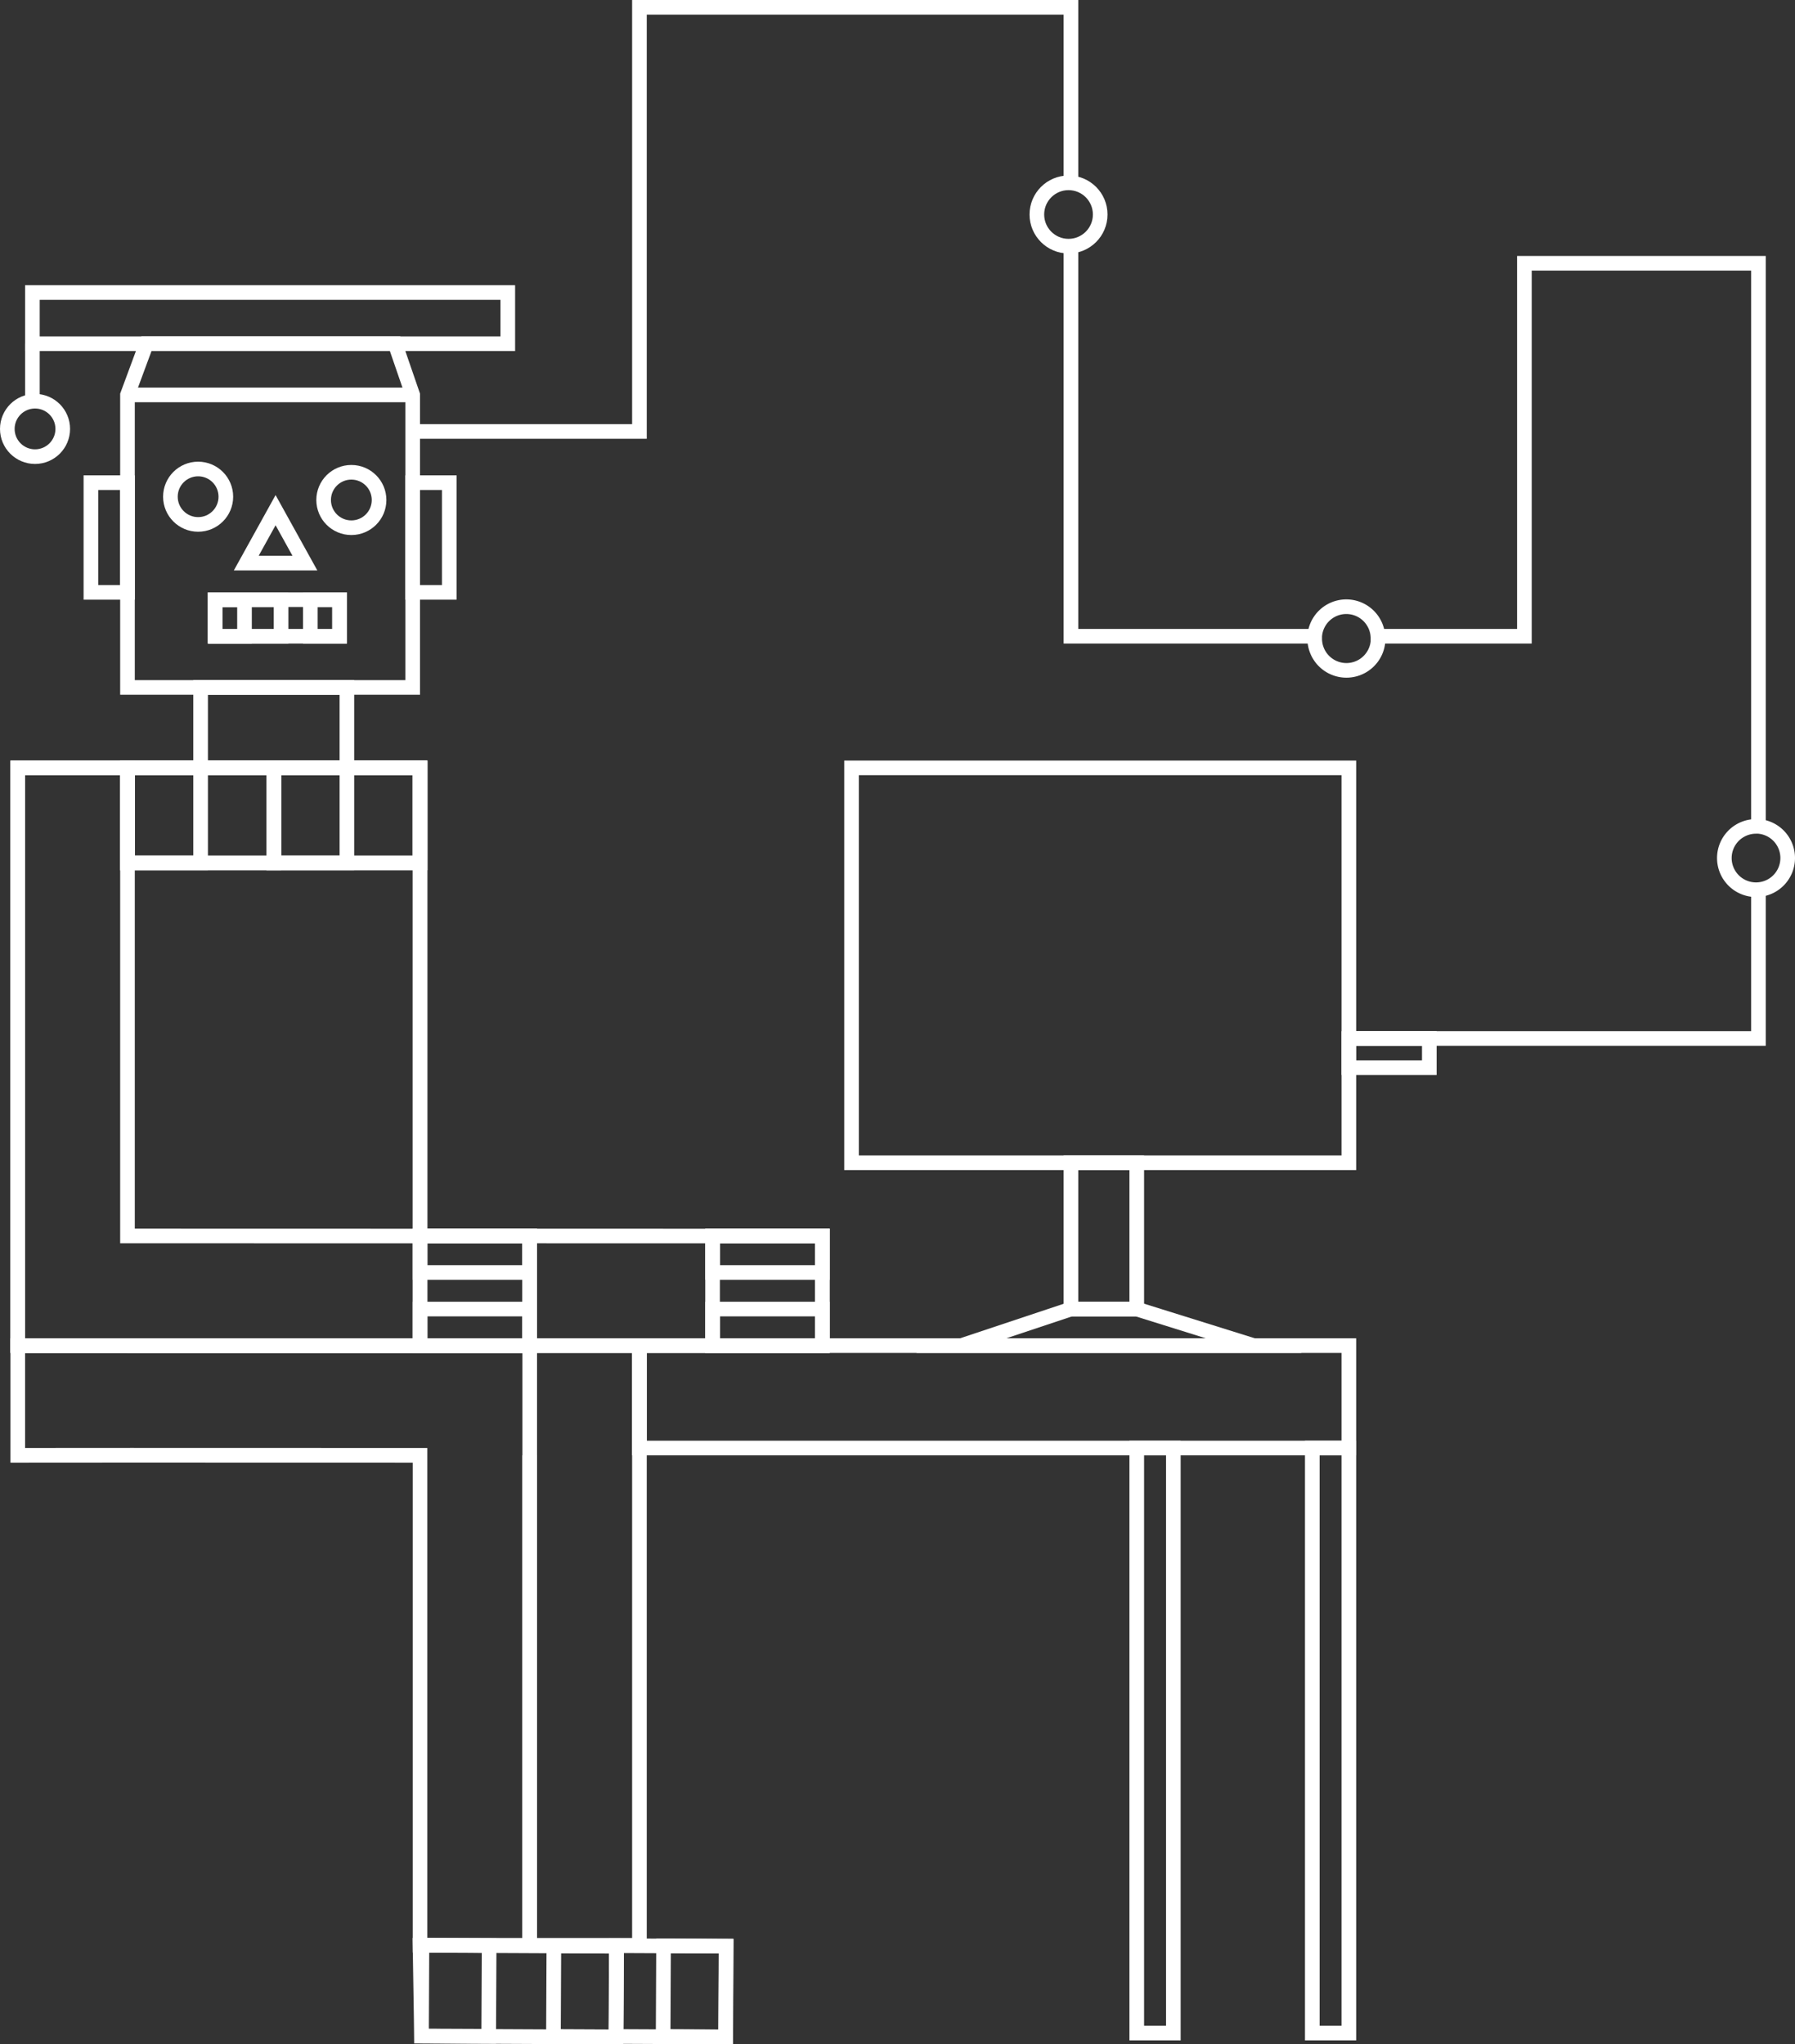 <svg xmlns="http://www.w3.org/2000/svg" viewBox="0 0 245.43 279.53"><rect x="0" y="0" width="245.43" height="279.53" fill="#333333" stroke="none"/><defs><style>.cls-1{fill:none;stroke:#fff;stroke-miterlimit:10;stroke-width:2px;}</style></defs><title>Fichier 3</title><g id="Calque_2" data-name="Calque 2"><g id="Calque_2-2" data-name="Calque 2"><circle class="cls-1" cx="27.09" cy="67.92" r="3.79"/><circle class="cls-1" cx="48.04" cy="68.37" r="3.79"/><circle class="cls-1" cx="4.79" cy="58.65" r="3.79"/><polygon class="cls-1" points="41.69 77 33.67 77 37.68 69.76 37.68 69.76 41.69 77"/><rect class="cls-1" x="29.43" y="82" width="17" height="5"/><line class="cls-1" x1="4.43" y1="55" x2="4.43" y2="47"/><rect class="cls-1" x="56.43" y="66" width="5" height="15"/><rect class="cls-1" x="12.43" y="66" width="5" height="15"/><rect class="cls-1" x="29.43" y="82" width="9" height="5"/><rect class="cls-1" x="29.43" y="82" width="4" height="5"/><rect class="cls-1" x="42.43" y="82" width="4" height="5"/><rect class="cls-1" x="27.43" y="94" width="20" height="11"/><rect class="cls-1" x="2.43" y="105" width="55" height="79"/><rect class="cls-1" x="64.74" y="258.97" width="12.41" height="26.58" transform="translate(-201.64 341.94) rotate(-89.73)"/><polygon class="cls-1" points="66.88 266.04 57.43 266 57.63 278.4 66.82 278.44 66.88 266.04"/><rect class="cls-1" x="73.78" y="268.02" width="12.41" height="8.56" transform="translate(-192.68 351.04) rotate(-89.74)"/><polygon class="cls-1" points="2.43 184 2.43 199 17.92 198.99 57.43 199 57.43 266 72.43 266 72.43 199 72.43 184 2.43 184"/><rect class="cls-1" x="85.55" y="264.8" width="12.41" height="14.97" transform="translate(-180.96 362.77) rotate(-89.73)"/><rect class="cls-1" x="88.78" y="268.02" width="12.41" height="8.56" transform="translate(-177.75 366.04) rotate(-89.74)"/><polyline class="cls-1" points="72.43 199 72.43 266 87.43 266 87.43 199 87.43 184 17.43 184"/><polygon class="cls-1" points="56.95 169.01 17.43 169 17.43 105 2.43 105 2.43 169 2.43 184 72.43 184 72.43 169 56.95 169.01"/><rect class="cls-1" x="17.43" y="105" width="40" height="13"/><rect class="cls-1" x="37.43" y="105" width="20" height="13"/><rect class="cls-1" x="37.43" y="105" width="10" height="13"/><rect class="cls-1" x="17.43" y="105" width="20" height="13"/><rect class="cls-1" x="17.43" y="105" width="10" height="13"/><rect class="cls-1" x="57.43" y="169" width="15" height="15"/><rect class="cls-1" x="57.43" y="179" width="15" height="5"/><rect class="cls-1" x="57.43" y="169" width="15" height="5"/><polyline class="cls-1" points="42.43 184 112.43 184 112.43 169 96.94 169.01 57.43 169 57.43 105 42.43 105"/><rect class="cls-1" x="97.43" y="169" width="15" height="15"/><rect class="cls-1" x="97.43" y="179" width="15" height="5"/><rect class="cls-1" x="97.43" y="169" width="15" height="5"/><polygon class="cls-1" points="54.02 47 20.02 47 17.43 54 17.43 94 56.43 94 56.43 54 54.02 47"/><line class="cls-1" x1="17.43" y1="54" x2="56.43" y2="54"/><rect class="cls-1" x="4.43" y="40" width="65" height="7"/><rect class="cls-1" x="87.43" y="184" width="97" height="14"/><rect class="cls-1" x="116.43" y="105" width="68" height="54"/><polygon class="cls-1" points="171.43 184 131.43 184 146.43 179 155.43 179 171.43 184"/><rect class="cls-1" x="146.43" y="159" width="9" height="20"/><rect class="cls-1" x="179.43" y="198" width="5" height="80"/><rect class="cls-1" x="155.43" y="198" width="5" height="80"/><path class="cls-1" d="M56.43,62"/><polyline class="cls-1" points="240.43 122 240.43 142 184.43 142"/><polyline class="cls-1" points="188.43 87 208.43 87 208.43 36 240.43 36 240.43 113"/><polyline class="cls-1" points="146.43 34 146.43 87 179.43 87"/><polyline class="cls-1" points="56.43 59 87.43 59 87.43 1 146.43 1 146.43 25"/><rect class="cls-1" x="184.43" y="142" width="11" height="4"/><circle class="cls-1" cx="146.1" cy="29.33" r="4.33"/><path class="cls-1" d="M188.43,87.33a4.33,4.33,0,1,1-8.67,0c0-.11,0-.22,0-.33a4.33,4.33,0,0,1,8.65.33Z"/><path class="cls-1" d="M244.43,117.33A4.33,4.33,0,1,1,240.1,113h.33A4.33,4.33,0,0,1,244.43,117.33Z"/></g></g></svg>